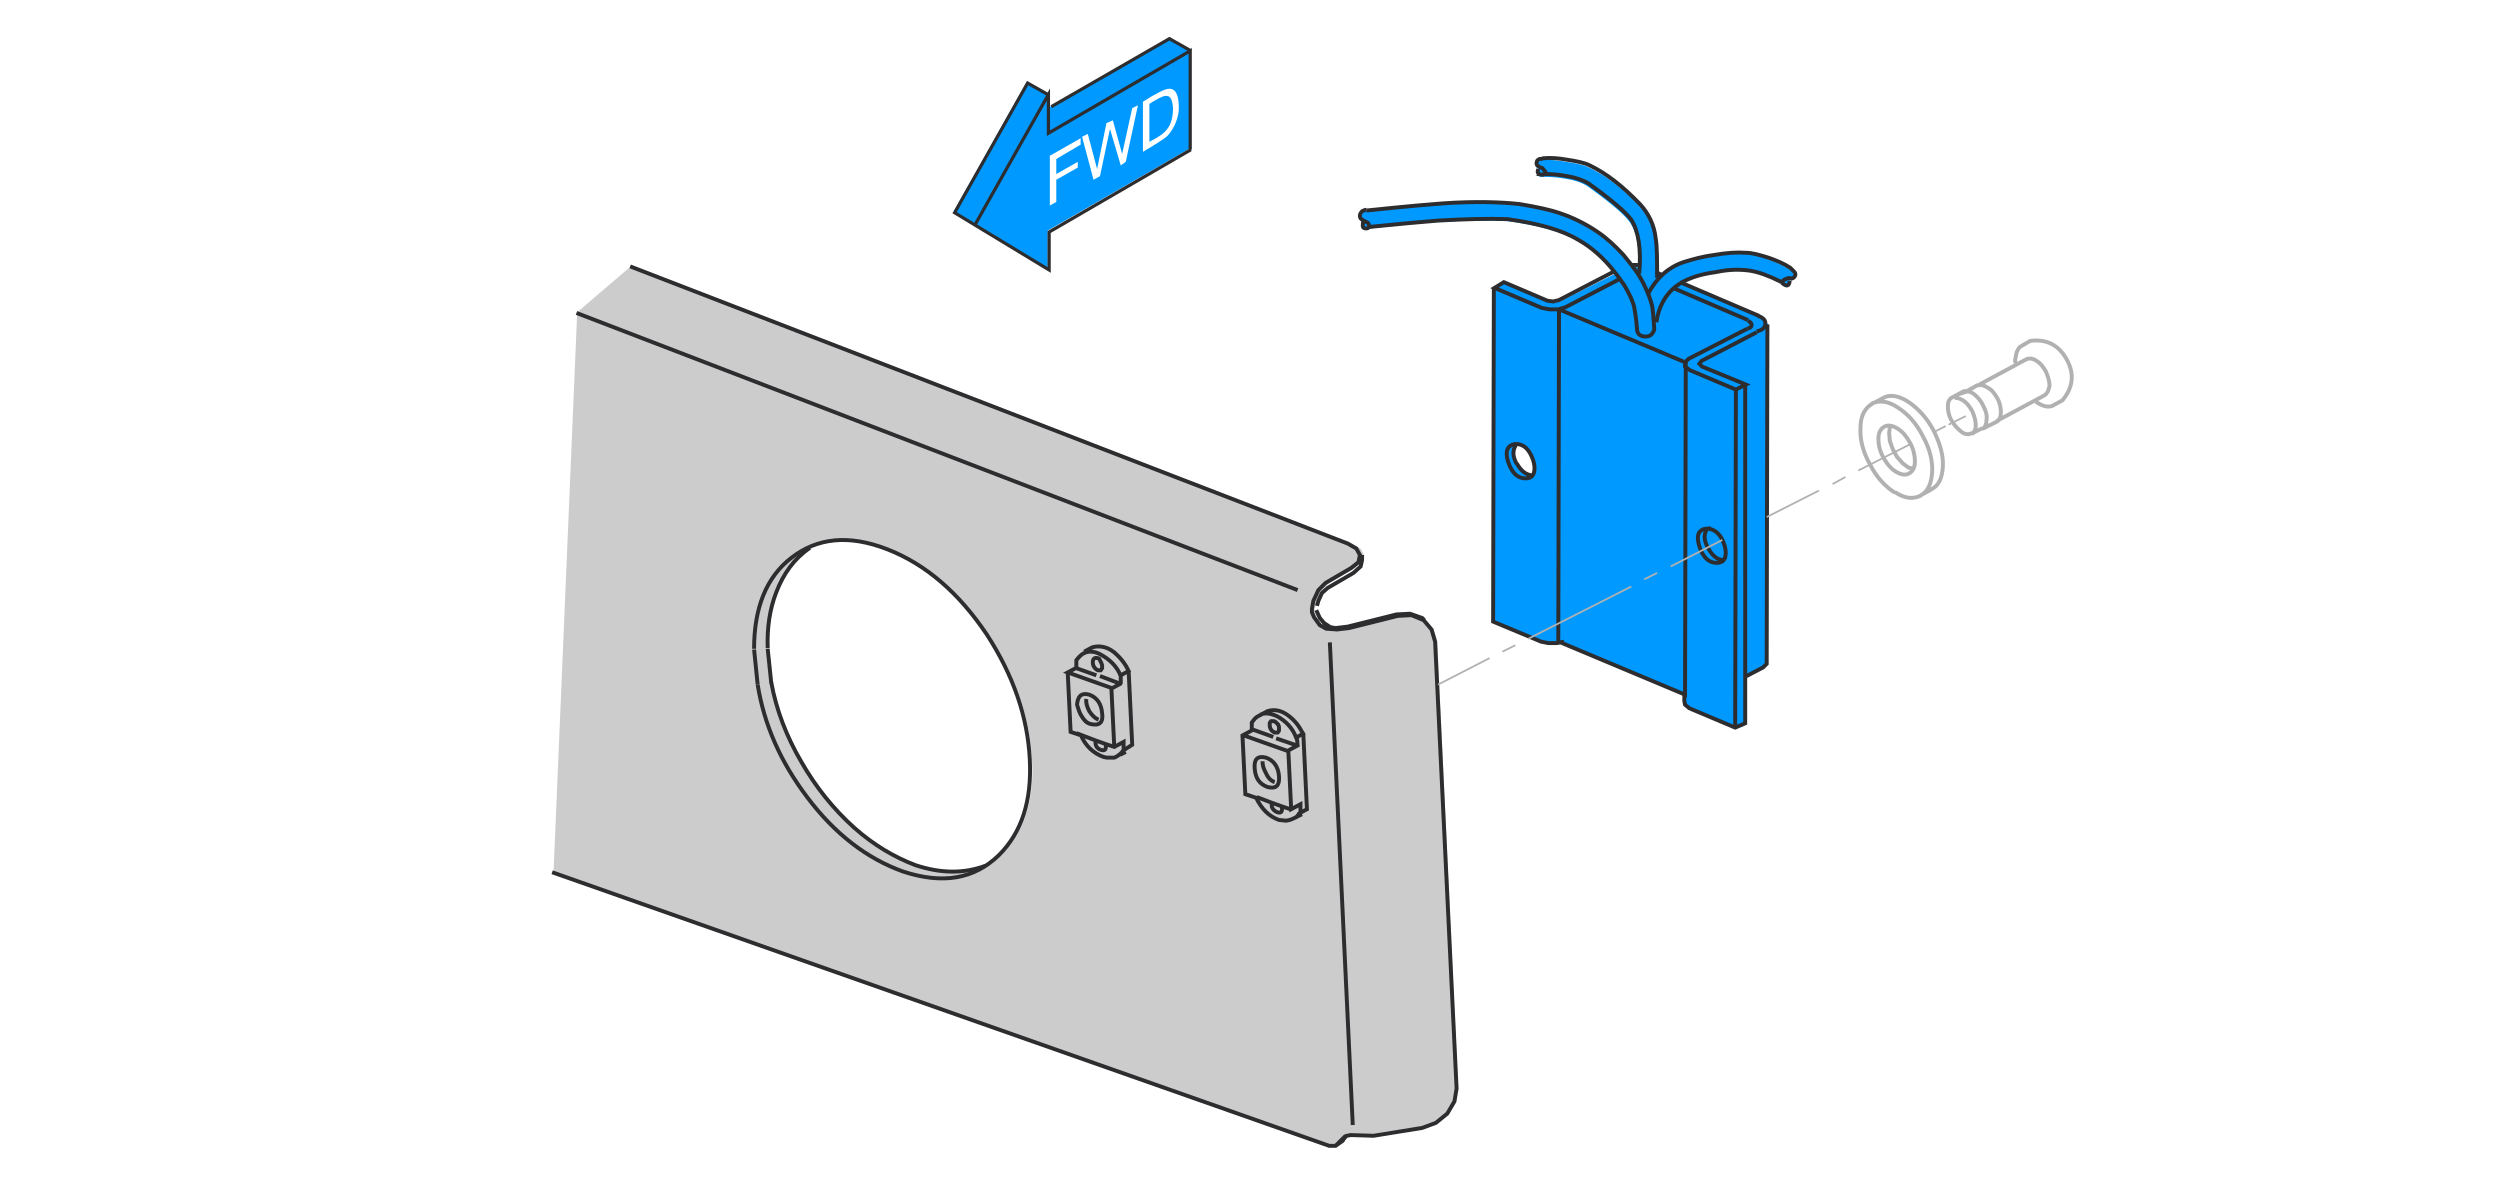<?xml version="1.0" encoding="utf-8"?>
<!-- Generator: Adobe Illustrator 24.2.3, SVG Export Plug-In . SVG Version: 6.00 Build 0)  -->
<svg version="1.1" id="Ebene_1" xmlns="http://www.w3.org/2000/svg" xmlns:xlink="http://www.w3.org/1999/xlink" x="0px" y="0px"
	 viewBox="0 0 349.1 166" style="enable-background:new 0 0 349.1 166;" xml:space="preserve">
<style type="text/css">
	.st0{fill:#0099FF;}
	.st1{fill:#CCCCCC;}
	.st2{fill:none;stroke:#2D2C2E;stroke-width:0.55;stroke-miterlimit:5;}
	.st3{fill:none;stroke:#B1B1B1;stroke-width:0.25;stroke-miterlimit:5;}
	.st4{fill:none;stroke:#B1B1B1;stroke-width:0.55;stroke-miterlimit:59.999;}
	.st5{fill:none;stroke:#2D2C2E;stroke-width:0.45;stroke-miterlimit:5;}
</style>
<path class="st0" d="M166.2,7.1l-3-1.7l-16.4,9.4l-0.4,0.3v-2l-3-1.7l-10.2,18.1l13.1,8v-5.3l19.9-11.5V7.1 M159.6,14.2
	c1.9-1.2,3.1-1.8,3.6-1.8c1-0.1,1.5,1,1.4,3.1c-0.2,1.5-0.8,2.6-1.6,3.5c-0.6,0.5-1.7,1.2-3.4,2.2V14.2 M158.1,15.1l0.8-0.4
	l-1.7,7.9l-0.7,0.5L155,18l-1.4,6.6l-0.9,0.5l-1.6-6l0.8-0.4l1.3,4.9l1.3-6.4l0.9-0.4l1.3,4.7L158.1,15.1 M146.7,21.7l4.2-2.4v0.9
	l-3.4,2v2.1l3-1.7v0.8l-3,1.7v3.1l-0.9,0.5V21.7 M163,18c0.5-0.6,0.8-1.6,0.8-2.9c-0.1-1.3-0.4-1.8-1.1-1.7c-0.3,0-1.1,0.4-2.2,1.1
	v5.3C161.7,19.2,162.6,18.6,163,18z"/>
<path class="st1" d="M88.2,37.1l-7.6,6.5l-3.3,78.1l108.5,38.2l0.9,0l1.3-1.3l0.9-0.3l3.2,0.1l6.8-1l1.8-0.7l1.6-1.3l0.9-1.7
	l0.4-1.8l-2.9-62.4l-0.5-1.6l-1.1-1.3l-1.7-0.7l-1.9,0.1l-6.8,1.7l-1.7,0.2l-1.3-0.1l-0.1,0l-0.9-0.5l-0.8-1l-0.3-0.8v-0.5l0.3-1.1
	l0.7-1.5l1.1-1l3.6-2.1l1-0.9l0.2-0.9l-0.5-0.9l-1.2-0.7L88.2,37.1 M107.9,95.3l-0.5-4.8c-0.1-2.9,0.3-5.5,1.2-7.8
	c1-2.7,2.5-4.8,4.7-6.3c3.1-1.4,6.7-1.3,10.9,0.3c5.4,2.2,10,6.1,13.9,11.9c3.7,5.7,5.7,11.5,6,17.4c0.4,5.7-1.1,10.2-4.3,13.4
	c-0.6,0.6-1.3,1.1-1.9,1.5c-3,1.1-6.2,1.1-9.8-0.1c-2.9-1-5.8-2.8-8.5-5.2c-2.9-2.7-5.4-5.7-7.4-9.3
	C110,102.8,108.6,99.1,107.9,95.3z"/>
<path class="st0" d="M212.3,28.4c-2.7-0.3-6.3-0.3-10.7,0c-1.4,0.1-4.9,0.4-10.6,1c-0.2,0-0.4,0-0.6,0.2c-0.4,0.4-0.4,0.7-0.2,1
	c0.1,0.1,0.2,0.2,0.4,0.3c-0.2,0.3-0.2,0.6-0.1,0.9c0.1,0.2,0.2,0.3,0.5,0.3c0.1,0,0.2-0.1,0.4-0.2c4-0.4,7.1-0.8,9.6-0.9
	c3.7-0.2,7-0.3,9.7-0.1c4.3,0.6,7.6,1.5,9.9,2.9c1.8,1,3.5,2.5,5,4.4l-7.8,3.9l-0.8,0.2l-0.9-0.2l-6.1-2.6l-1.3,0.8l-0.1,46.7
	l6.7,2.8l1,0.2h1.2l0.5-0.1l17.3,7.3v0.9l0.1,0.6l0.6,0.4l6.4,2.7l1.4-0.6v-6.6l2.5-1.3l0.5-0.5l0.1-47.5l-0.3-0.4
	c0-0.1-0.1-0.2-0.2-0.3c-0.2-0.2-0.4-0.3-0.8-0.5l-10.9-4.6c1.2-0.7,2.8-1.3,4.9-1.5c1.9-0.4,3.5-0.4,4.8-0.2
	c1.2,0.2,2.7,0.8,4.5,1.7c0,0.1,0.1,0.1,0.1,0.2c0.3,0.1,0.5,0.2,0.6,0.1c0.1-0.1,0.2-0.3,0.3-0.6l0.2-0.3c0.2,0,0.4-0.2,0.4-0.4
	c0.1-0.1,0.1-0.2,0-0.2c-0.1-0.1-0.1-0.2-0.2-0.3c-0.2-0.2-0.3-0.4-0.4-0.4c-0.9-0.5-1.9-1-3-1.4c-1.2-0.5-2.3-0.7-3.2-0.8
	c-1.2-0.1-2.6,0.1-4.4,0.4c-1.6,0.2-3,0.6-4.3,1c-1.1,0.4-2.1,0.9-3,1.7l-0.6-0.2c-0.1-2.2-0.1-3.8-0.3-4.8c-0.2-1.9-1-3.5-2.2-4.8
	c-2.4-2.5-4.7-4.2-7-5.3c-0.8-0.4-1.9-0.6-3.2-0.8c-1.1-0.2-2.2-0.3-3.3-0.3c-0.2,0-0.3,0.1-0.4,0.2c-0.1,0-0.1,0-0.1,0
	c-0.3,0.1-0.4,0.2-0.4,0.4c0,0.3,0,0.5,0.2,0.6c0.1,0,0.1,0,0.1,0l-0.1,0.4c-0.1,0.3-0.1,0.5,0,0.6c0.1,0.1,0.3,0.2,0.6,0.2
	c0.1,0,0.2,0,0.3,0c1.1,0,2.2,0.1,3.2,0.3c1.3,0.2,2.3,0.6,3,1.1c3.2,2.3,5.2,4,5.9,5.1c0.9,1.4,1.3,3.5,1.2,6.2l-0.4-0.1l-0.7,0
	c-0.4-0.5-0.8-1-1.2-1.5c-1.2-1.3-2.4-2.4-3.6-3.2c-1.6-1.1-3.3-2-5.1-2.6C216.5,29.2,214.7,28.8,212.3,28.4 M211.9,64.8
	c-0.5-1-0.6-1.9-0.1-2.6c1.1,0,1.9,0.8,2.3,2.3c0.3,1,0.3,1.7,0,2.1C213.2,66.4,212.5,65.8,211.9,64.8z"/>
<path id="Layer0_5_MEMBER_3_1_STROKES" class="st2" d="M232.1,38.4l-0.9-0.4 M191.1,31.7c4-0.4,7.2-0.7,9.7-0.9
	c3.7-0.2,7-0.3,9.7-0.2c4.3,0.6,7.6,1.5,9.9,2.9c1.8,1,3.5,2.5,5,4.4c0.2,0.3,0.5,0.6,0.7,0.9c0.2,0.3,0.4,0.6,0.7,1
	c0.7,1.2,1.2,2.2,1.4,3.1c0.1,0.6,0.3,1.6,0.4,3.2c0.1,0.6,0.5,0.9,1.2,0.9c0.3,0,0.6-0.1,0.8-0.3c0.2-0.2,0.4-0.5,0.4-0.8
	c-0.1-1.6-0.2-2.7-0.3-3.2c-0.2-0.8-0.6-1.9-1.2-3.1c-0.4-0.8-0.9-1.6-1.6-2.5c-0.4-0.5-0.8-1-1.2-1.5c-1.2-1.3-2.4-2.4-3.6-3.2
	c-1.6-1.1-3.4-2-5.2-2.6c-1.4-0.5-3.3-0.9-5.7-1.3c-2.7-0.3-6.3-0.4-10.7-0.1c-1.4,0.1-5,0.4-10.7,1 M228.8,37.1l-0.2-0.1l-0.7,0
	 M244,45.9l-8.2,4.2l-0.5,0.5l0,0.6l0.7,0.5l6.4,2.7l1.4-0.7l-6.1-2.5l-0.4-0.4l0.3-0.4l7.7-4 M233.6,40.2l10.5,4.5 M245.6,44.1
	l-11-4.7 M225.4,37.9l-7.7,4l-0.8,0.2l-0.8-0.1l-6.1-2.6l-1.3,0.8l6.6,2.8l1.1,0.2h1.2l1-0.3l7.7-4 M211.8,64.8
	c-0.6-1.1-0.6-1.9-0.1-2.7 M214,66.4c-0.9-0.1-1.6-0.6-2.2-1.7 M214,66.4c0.3-0.4,0.4-1.1,0.1-2.1c-0.5-1.5-1.3-2.3-2.4-2.3h0
	c-1.2,0.1-1.6,1-1.1,2.5c0.5,1.5,1.3,2.3,2.4,2.3C213.4,66.8,213.8,66.7,214,66.4z M77.1,121.8L185.6,160l0.9,0l1.3-1.3l0.3-0.1
	l0.5-0.1l0.1,0l3.1,0.1l6.8-1.1l1.9-0.7l1.6-1.3l1-1.7l0.3-1.8l-3-62.4l-0.5-1.7l-1.1-1.3l-1.7-0.7l-1.9,0.1l-6.8,1.7l-1.7,0.2
	l-1.4-0.1l-0.1,0l-0.9-0.5l-0.8-1.1l-0.3-0.7l0-0.5l0.2-1.1l0.7-1.5l1-1l3.6-2.1l1-0.8l0.2-1l-0.5-0.9l-1.2-0.7L88,37.2 M198.9,86.6
	l-0.3-0.3l-1.7-0.6l-1.9,0.1l-6.8,1.7l-1.7,0.2l-0.6-0.1h-0.1l-0.9-0.6l-0.6-0.7l-0.5-1.1 M217.7,43.2l17.4,7.3 M217.6,89.6
	l0.1-46.4 M217.9,89.7l-0.2-0.1 M217.9,89.7l0.5-0.1 M208.6,40.1l-0.1,46.7l6.7,2.8l1,0.2l1.2,0l0.5-0.1l17.4,7.3l0.1-46.4
	 M240.7,78.2c-0.9,0-1.6-0.6-2.2-1.7c-0.6-1.1-0.6-1.9-0.1-2.7h0c-1.2,0.1-1.6,0.9-1.1,2.5c0.5,1.5,1.3,2.3,2.4,2.3
	C240.1,78.6,240.5,78.5,240.7,78.2z M240.7,78.2c0.3-0.4,0.4-1.1,0.1-2.1c-0.5-1.5-1.3-2.2-2.4-2.3 M246.8,45.3l-0.1,47.4l-0.5,0.5
	l-2.5,1.3v6.5l-1.4,0.6l-6.4-2.7l-0.6-0.5l-0.1-0.5v-1 M243.7,94.5l0-40.9 M242.4,54.4l-0.1,47.3 M156.5,95.5l-2.9-1.1 M156.5,95.5
	l0-1.1c-0.5-1.3-1.5-2.3-2.8-3c-0.9-0.5-1.7-0.5-2.3-0.2l-0.2,0.1c-0.3,0.2-0.6,0.5-0.9,0.9l0,1.1l2.8,1 M150.4,93.2l-1.3,0.7
	l6.2,2.2l1.3-0.7 M156.5,94.3l1.1-0.6c-0.5-1.1-1.2-1.9-2-2.6c-1-0.8-2.1-1-3.1-0.7l-1.1,0.6 M153.8,92.6l0.1,0.3l0,0.2v0.2
	l-0.2,0.3l-0.2,0l-0.2,0c-0.4-0.2-0.7-0.6-0.7-1.1s0.2-0.7,0.7-0.6l0.2,0.1L153.8,92.6z M183.9,84.6l0.2-0.7l0.5-1.1l0.8-0.7
	l3.6-2.1l1-0.9l0.2-0.9l0-0.7 M105.8,95.6c0.9,5.6,3.2,10.8,6.9,15.7c3.9,5.2,8.4,8.6,13.4,10.4c5.5,1.8,9.9,1.1,13.4-2.3
	c3.2-3.2,4.6-7.6,4.3-13.4c-0.3-5.9-2.3-11.7-6-17.4c-3.9-5.8-8.5-9.8-13.9-11.9c-5.4-2.1-9.8-1.6-13.4,1.2c-3.5,2.7-5.2,7-5.2,12.7
	 M155.6,105.8l0.4-0.2l0.4-0.3l0,0l0.3-0.3l0.2-0.3l0-1.1l-1.3,0.7l-1.2-0.4c0.1,0.8-0.1,1-0.7,0.8c-0.6-0.2-0.8-0.7-0.7-1.3
	l-2.1-0.8c0.7,1.6,1.8,2.6,3.2,3.1l0.5,0.1L155.6,105.8z M157,104.7l1.1-0.7l-0.5-10.4 M157.2,105l-0.8,0.4 M154.4,103.9l-1.4-0.5
	 M149.1,94l0.4,8.2l1.5,0.5 M186.5,160l1-0.7l0.1-0.2l0.5-0.6 M155.6,104.4l-0.4-8.2"/>
<path id="Layer0_5_MEMBER_4_1_STROKES" class="st3" d="M211.6,90.1l-1.8,0.9 M208,91.9l-7.2,3.7 M240.5,75.4l-7.2,3.7 M231.4,80
	l-1.8,0.9 M227.8,81.9l-14.4,7.3"/>
<path id="Layer0_5_MEMBER_5_1_STROKES" class="st2" d="M190.8,29.3c-0.2,0-0.4,0.1-0.6,0.2c-0.3,0.3-0.4,0.7-0.2,1
	c0.1,0.1,0.2,0.2,0.4,0.3c0.1,0,0.1,0.1,0.2,0.1c0.2,0.1,0.4,0.2,0.4,0.2c0.1,0.1,0.2,0.3,0.2,0.5c-0.1,0.2-0.2,0.3-0.4,0.3
	c-0.3,0-0.5-0.1-0.5-0.3s0-0.5,0.1-0.8 M181.8,113.7l-0.8,0.4l-0.4,0.2l-0.5,0.2l-0.5,0.1l-1-0.1c-1.4-0.5-2.4-1.5-3.2-3.1l-1.5-0.5
	l-0.4-8.2l1.3-0.7l0-1.1c0.3-0.4,0.5-0.7,0.9-0.9l0.2-0.1l1.1-0.6c1-0.3,2-0.1,3,0.7c0.9,0.7,1.5,1.5,2,2.6l0.5,10.4l-1.1,0.6
	l-0.2,0.3l-0.3,0.3l0,0 M176,99.8c0.6-0.3,1.4-0.2,2.3,0.2c1.3,0.7,2.2,1.7,2.7,3l1.2-0.7 M177.9,100.7l0.2,0.1l0.4,0.4l0.1,0.3
	l0,0.2l0,0.3l-0.1,0.2l-0.1,0.1l-0.2,0l-0.2,0c-0.4-0.2-0.7-0.5-0.7-1.1V101l0.1-0.2l0.1-0.1l0.2,0L177.9,100.7z M113.1,76.5
	c-2.2,1.5-3.7,3.6-4.7,6.2c-0.9,2.3-1.3,4.9-1.2,7.8 M107.7,95.3c0.7,3.8,2.1,7.5,4.2,11.1c2,3.5,4.5,6.6,7.4,9.2
	c2.7,2.4,5.6,4.1,8.5,5.2c3.6,1.2,6.8,1.2,9.8,0.1 M181.1,103l0.1,1.1l-1.3,0.7l0.4,8.2l1.3-0.7l0,1.1 M181.1,104.1l-2.9-1
	 M177.6,112.1c-0.1,0.6,0.1,1,0.7,1.3c0.6,0.2,0.8,0,0.7-0.8L177.6,112.1z M177.6,112.1l-2.1-0.8 M179,112.6l1.2,0.4 M177.8,102.9
	l-2.8-1 M179.9,104.9l-6.2-2.2 M181.2,82.4L80.5,43.7 M185.7,89.7l3.2,67.4"/>
<path id="Layer0_5_MEMBER_6_1_STROKES" class="st4" d="M268,69.3c-1,0.4-2.1,0.3-3.4-0.6 M268,69.3l0.5-0.3c0.8-0.6,1.2-1.6,1.3-3
	c0.1-1.6-0.3-3.3-1.3-5.1c-0.9-1.8-2.1-3.1-3.5-4c-1.2-0.8-2.3-1-3.2-0.7c-0.1,0-0.2,0.1-0.3,0.1c0,0-0.1,0.1-0.1,0.1
	c-1,0.6-1.6,1.7-1.6,3.3c-0.1,1.6,0.3,3.3,1.3,5.1c0.9,1.8,2.1,3.1,3.5,4 M261.8,56.2l1.3-0.7c0,0,0,0,0,0c0.2-0.1,0.5-0.2,0.7-0.2
	c0.8-0.1,1.8,0.2,2.8,0.9c1.3,0.9,2.5,2.2,3.4,3.9c0.9,1.8,1.4,3.5,1.3,5.1c-0.1,1.3-0.4,2.2-1.1,2.8l-0.6,0.4l-1.1,0.6
	c-0.1,0.1-0.2,0.1-0.3,0.2c-0.1,0-0.1,0.1-0.2,0.1 M276.1,53.8l-1.6,0.9c0.3-0.1,0.7,0,1.1,0.3c0.5,0.4,1,0.9,1.3,1.6
	c0.4,0.7,0.6,1.4,0.5,2c0,0.6-0.2,1.1-0.6,1.3l2-1c0.4-0.2,0.6-0.7,0.6-1.3c0-0.6-0.1-1.3-0.5-2c-0.4-0.7-0.8-1.2-1.4-1.5
	c-0.5-0.3-0.8-0.4-1.2-0.3L276.1,53.8z M276.8,59.8l-1.4,0.7c0,0-0.1,0-0.1,0c-0.4,0.2-0.9,0.2-1.4-0.2s-1-0.9-1.4-1.6
	c-0.4-0.7-0.5-1.4-0.5-2c0-0.6,0.2-1,0.6-1.2c0,0,0,0,0,0c0.1,0,0.1-0.1,0.2-0.1l1.1-0.6l0.2-0.1c0.1-0.1,0.2-0.1,0.3-0.1l-0.5,0.2
	 M275.4,60.6c0.3-0.2,0.5-0.7,0.5-1.2c0-0.6-0.2-1.3-0.5-2c-0.4-0.7-0.8-1.2-1.3-1.5c-0.5-0.3-0.9-0.4-1.2-0.3 M281.4,50.7v-0.5
	l0.2-1l0.2-0.4l0.2-0.3l0.3-0.2l1.2-0.7c2.3-0.3,4,0.6,5.1,2.6c1.1,2,0.9,3.9-0.6,5.7l-1.1,0.6c-0.7,0.5-1.6,0.3-2.6-0.4
	 M278.8,58.8l6.7-3.6l0.1-0.1c0.1,0,0.1-0.1,0.2-0.2c0.2-0.2,0.3-0.6,0.4-1c0-0.6-0.2-1.3-0.5-2c-0.4-0.7-0.8-1.2-1.3-1.5
	c-0.6-0.4-1.1-0.4-1.5-0.2l-6.5,3.5 M285.5,55.2c0,0,0.1-0.1,0.1-0.1 M264.9,59.8c-0.7-0.4-1.3-0.5-1.8-0.2
	c-0.5,0.3-0.8,0.8-0.8,1.7c0,0.8,0.2,1.7,0.7,2.6c0.5,0.9,1.1,1.6,1.8,2c0.7,0.4,1.3,0.5,1.8,0.2c0.5-0.3,0.8-0.8,0.8-1.7
	c0-0.8-0.2-1.7-0.7-2.6C266.2,60.9,265.6,60.2,264.9,59.8z M263.9,59.6l-0.1,0.9l0.1,1.1l0.4,1.1l0.6,1.1l0.8,0.9l0.8,0.6l0.5,0.1
	 M285.5,55.2L285.5,55.2"/>
<path id="Layer0_5_MEMBER_7_1_STROKES" class="st3" d="M274.5,58.1l-1.6,0.8 M272.5,59.1l-0.4,0.2 M271.7,59.5l-1.6,0.8 M257.7,66.6
	l-1.8,1 M254,68.5l-7.3,3.7 M266.8,62l-7.3,3.7"/>
<path id="Layer0_5_MEMBER_8_1_STROKES" class="st2" d="M230.1,41.1c1.2-2.3,2.9-3.8,5-4.5c1.3-0.4,2.7-0.8,4.3-1
	c1.7-0.3,3.2-0.4,4.4-0.3c0.9,0,1.9,0.3,3.2,0.7c1.1,0.4,2.1,0.8,3,1.4c0.1,0.1,0.3,0.3,0.5,0.5c0.2,0.2,0.2,0.3,0.2,0.5
	c-0.1,0.3-0.2,0.4-0.5,0.5c-0.3-0.1-0.5-0.1-0.7,0c-0.5,0.2-0.7,0.4-0.6,0.6c0,0.1,0.1,0.1,0.2,0.2c0.3,0.2,0.5,0.2,0.6,0.1
	c0.1-0.1,0.2-0.3,0.2-0.6 M248.8,39.4c-1.8-0.9-3.2-1.4-4.4-1.6c-1.4-0.2-3-0.2-4.8,0.2c-2.4,0.3-4.3,1-5.6,2
	c-1.4,1.1-2.4,2.8-2.7,5 M244,45.9c0.4-0.1,0.6-0.3,0.6-0.5c0-0.2-0.1-0.4-0.5-0.6 M245.3,46.3c0.7-0.2,1.2-0.5,1.2-1
	c0.1-0.5-0.2-0.9-1-1.2"/>
<path id="Layer0_5_MEMBER_9_1_STROKES" class="st2" d="M231.4,38.8c0-2.5,0-4.4-0.2-5.5c-0.2-1.9-1-3.5-2.2-4.8
	c-2.4-2.5-4.7-4.3-7-5.4c-0.8-0.4-1.9-0.6-3.2-0.8c-1.1-0.2-2.2-0.3-3.3-0.2c-0.2,0.1-0.4,0.1-0.5,0.1c-0.2,0.1-0.4,0.2-0.4,0.4
	c-0.1,0.3,0,0.5,0.2,0.6c0.1,0.1,0.3,0.2,0.6,0.3c0.2,0.2,0.3,0.4,0.4,0.5c0,0.1,0,0.2-0.2,0.3c1.1,0,2.2,0.1,3.2,0.3
	c1.3,0.2,2.3,0.6,3,1c3.2,2.3,5.2,4,6,5.1c1,1.6,1.4,4.1,1.1,7.5 M214.8,23.6c-0.1,0.3-0.1,0.5,0,0.6c0.1,0.1,0.3,0.2,0.6,0.2
	c0.1,0,0.2,0,0.2-0.1 M107.2,90.6l0.5,4.8 M105.8,95.6l-0.5-4.9"/>
<path id="Layer0_5_MEMBER_10_1_STROKES" class="st5" d="M136.2,31.3l10.2-18.1v5.4l19.8-11.5v13.8"/>
<path id="Layer0_5_MEMBER_11_1_STROKES" class="st5" d="M166.3,7.1l-3-1.7l-16.5,9.5 M166.3,20.9l-19.8,11.5v5.3l-13.2-8l10.2-18.1
	l3,1.7"/>
<path id="Layer0_5_MEMBER_12_1_STROKES" class="st2" d="M153.4,100.5c-0.5-0.2-0.9-0.6-1.3-1.2c-0.3-0.6-0.5-1.2-0.4-1.7
	 M151.1,100.1c0.3,0.5,0.7,0.9,1.2,1c1.2,0.3,1.8-0.2,1.6-1.5c-0.1-1.3-0.7-2.2-1.8-2.6c-1.1-0.3-1.6,0.2-1.7,1.4
	C150.6,99.1,150.8,99.7,151.1,100.1z M178,109.2c-0.4-0.1-0.9-0.5-1.2-1.2c-0.4-0.7-0.5-1.2-0.5-1.7 M177,109.9
	c1.2,0.3,1.7-0.2,1.6-1.5c-0.1-1.3-0.7-2.2-1.8-2.6c-1.2-0.3-1.7,0.2-1.6,1.5C175.3,108.7,175.9,109.5,177,109.9z"/>
</svg>
